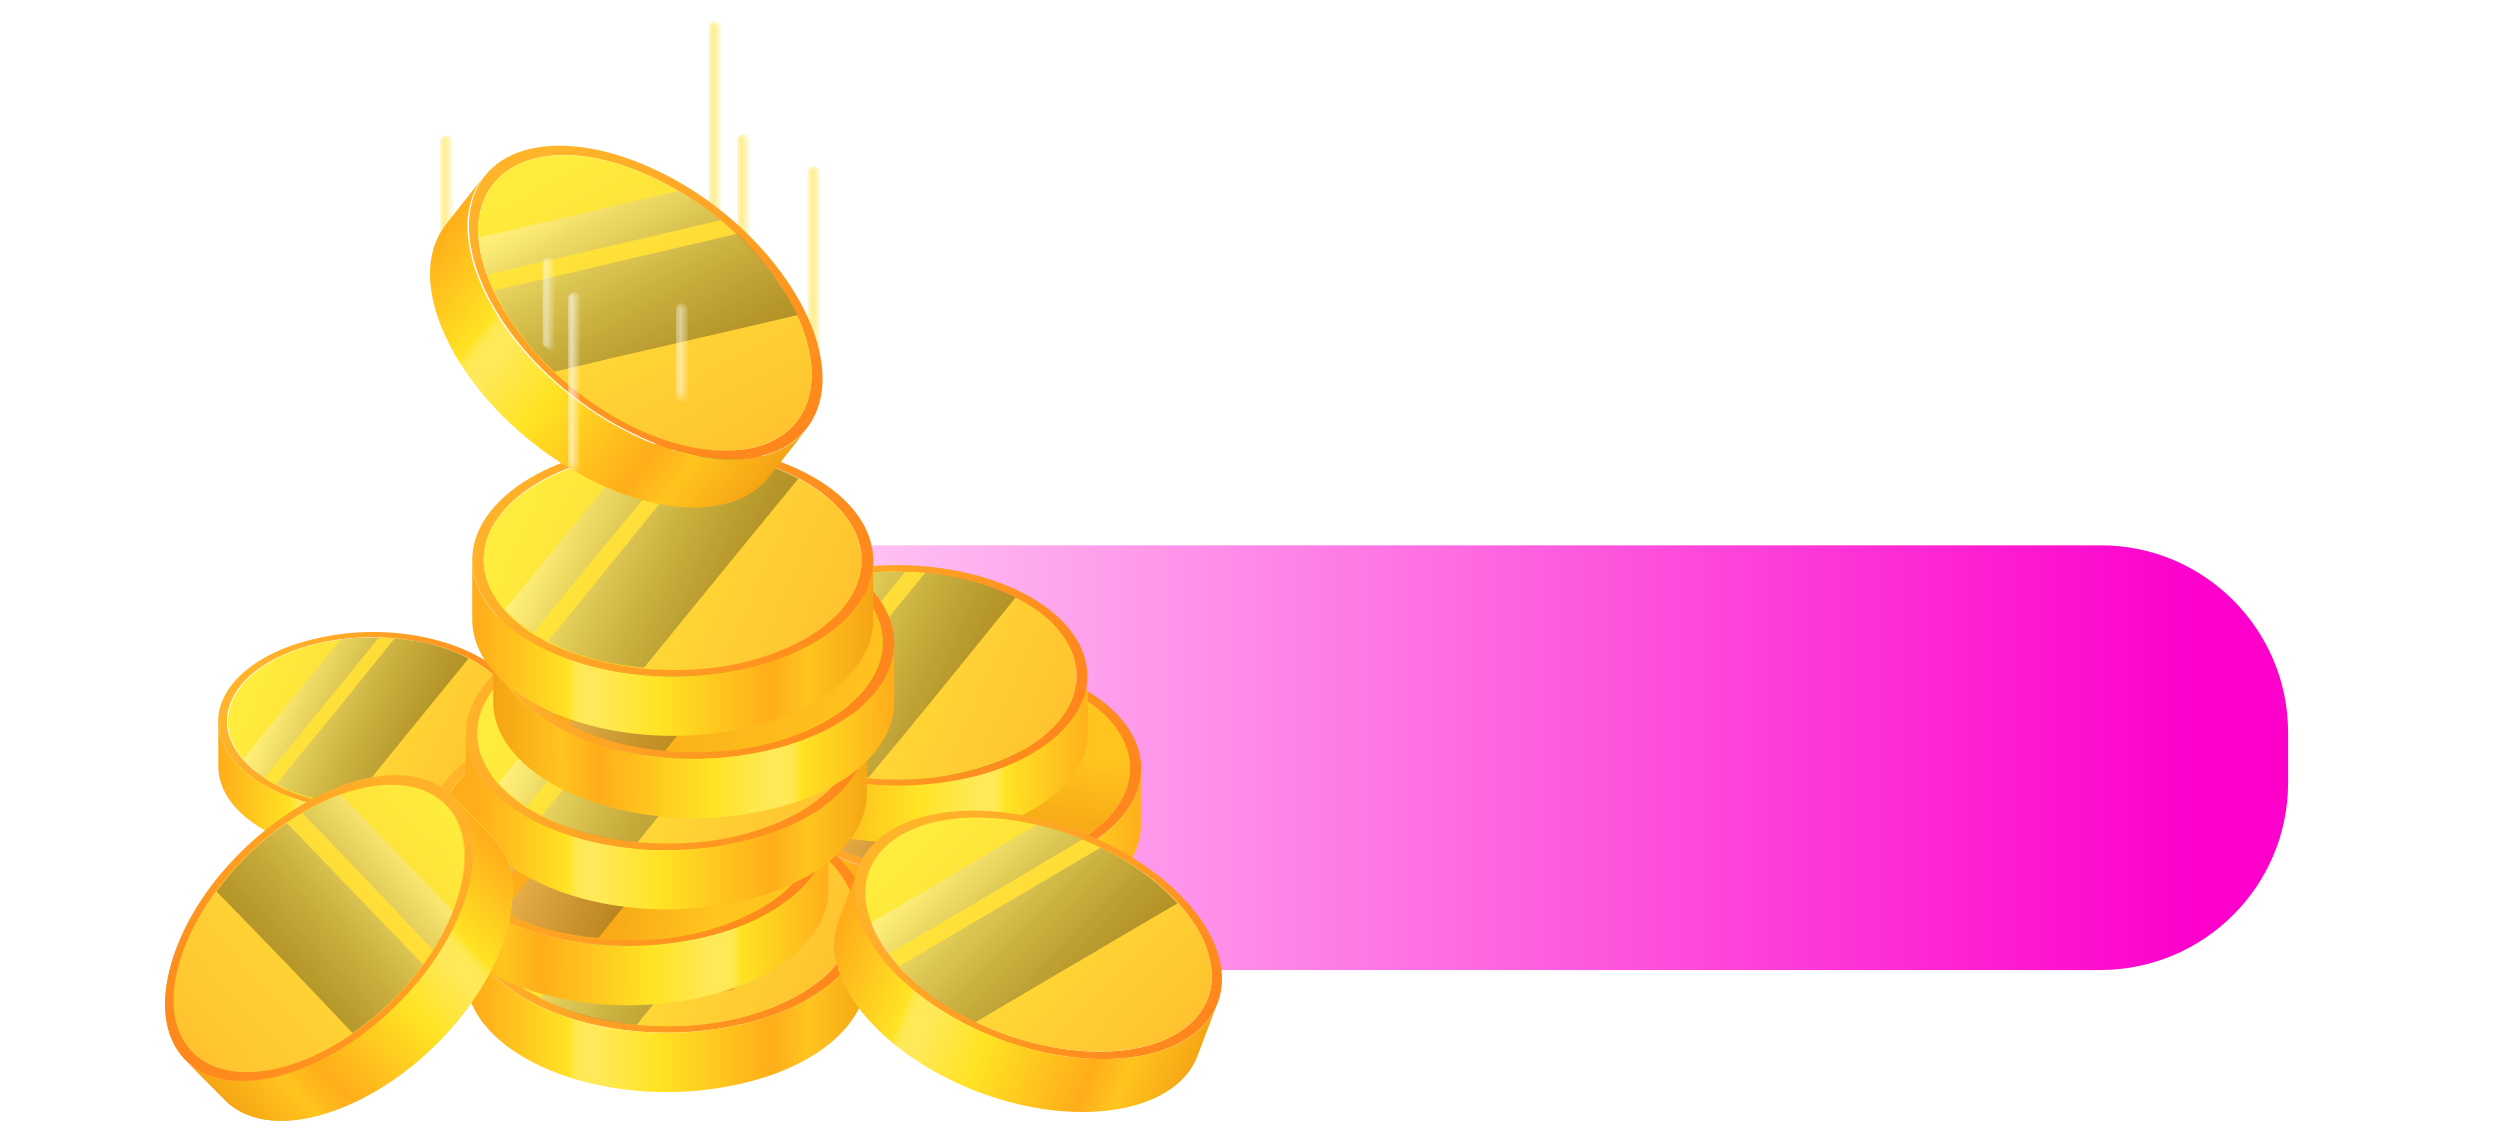 <?xml version="1.0" encoding="utf-8"?>
<!-- Generator: Adobe Illustrator 27.0.1, SVG Export Plug-In . SVG Version: 6.00 Build 0)  -->
<svg version="1.1" id="Livello_1" xmlns="http://www.w3.org/2000/svg" xmlns:xlink="http://www.w3.org/1999/xlink" x="0px" y="0px"
	 viewBox="0 0 273.7 125.1" style="enable-background:new 0 0 273.7 125.1;" xml:space="preserve">
<style type="text/css">
	.st0{fill:#FFFFFF;}
	.st1{fill:url(#SVGID_1_);}
	.st2{enable-background:new    ;}
	.st3{fill:url(#SVGID_00000059998913755809735400000016907628108597808288_);}
	.st4{fill:url(#SVGID_00000010271044362213503930000015455457859693784722_);}
	.st5{fill:url(#SVGID_00000008146944183286991950000006191011764173545390_);}
	.st6{opacity:0.31;fill:url(#SVGID_00000028294717060024960950000012301079509346751365_);}
	.st7{fill:url(#SVGID_00000160911007323195170560000009020420125197333920_);}
	.st8{fill:url(#SVGID_00000161600084181143984580000017115924739641611401_);}
	.st9{fill:url(#SVGID_00000064312665753594140830000003497357396688802461_);}
	.st10{fill:url(#SVGID_00000178191424121735643200000006113581680986934971_);}
	.st11{opacity:0.31;fill:url(#SVGID_00000101825042853183298540000007797297587855411135_);}
	.st12{fill:url(#SVGID_00000091010804031022351170000006273996519658823336_);}
	.st13{fill:url(#SVGID_00000052103597697220048160000004232694302777450427_);}
	.st14{fill:url(#SVGID_00000081618459978370403920000007677224044979085465_);}
	.st15{opacity:0.31;fill:url(#SVGID_00000129204817790235252010000013059257912129036176_);}
	.st16{fill:url(#SVGID_00000142145584405290035040000017390424315268382605_);}
	.st17{fill:url(#SVGID_00000132084856727805464150000017772785958273451152_);}
	.st18{fill:url(#SVGID_00000001658536372375275940000000257664946676811395_);}
	.st19{fill:url(#SVGID_00000070096591144290310100000014492962975148519050_);}
	.st20{opacity:0.31;fill:url(#SVGID_00000094608352236631920910000017248567512903092671_);}
	.st21{fill:url(#SVGID_00000074408833883643177670000006510781804707455931_);}
	.st22{fill:url(#SVGID_00000028308182990173839960000002348943989746311080_);}
	.st23{fill:url(#SVGID_00000027590013854170174720000005919902312684230293_);}
	.st24{fill:url(#SVGID_00000055668619812997551230000001972464275151136426_);}
	.st25{opacity:0.31;fill:url(#SVGID_00000091700208467142061280000013422181767734254270_);}
	.st26{fill:url(#SVGID_00000118359628947791870460000007638436083459419276_);}
	.st27{fill:url(#SVGID_00000128450834673735795270000007095170200565068939_);}
	.st28{fill:url(#SVGID_00000173149503273786079370000002069111093225010587_);}
	.st29{fill:url(#SVGID_00000173145299772837889740000004998613475804664765_);}
	.st30{opacity:0.31;fill:url(#SVGID_00000145751511935916419750000009043466616971426479_);}
	.st31{fill:url(#SVGID_00000079473036896827338920000015802743902783739055_);}
	.st32{fill:url(#SVGID_00000031898402392438127640000014176574807226575273_);}
	.st33{fill:url(#SVGID_00000061462764353830474570000010810607525026300830_);}
	.st34{fill:url(#SVGID_00000111173128614916294980000010784166423738349213_);}
	.st35{opacity:0.31;fill:url(#SVGID_00000145052638296818797530000002268228363140308122_);}
	.st36{fill:url(#SVGID_00000124129872110422145120000007966589335766805171_);}
	.st37{fill:url(#SVGID_00000036945292266871523920000001140308430117591475_);}
	.st38{fill:url(#SVGID_00000121272154072703494760000002527839820929687683_);}
	.st39{fill:url(#SVGID_00000131363933316038684550000002215598850208337568_);}
	.st40{opacity:0.31;fill:url(#SVGID_00000174598115814926844400000003785394620412845720_);}
	.st41{fill:url(#SVGID_00000045609624528783370630000002813105912527463593_);}
	.st42{fill:url(#SVGID_00000024692370914703189720000013841399423398775487_);}
	.st43{fill:url(#SVGID_00000116232561995890332920000016263336962130411674_);}
	.st44{opacity:0.31;fill:url(#SVGID_00000137844579695492176010000017788828911087738518_);}
	.st45{fill:url(#SVGID_00000165917178796073279220000005157860142668345001_);}
	.st46{fill:url(#SVGID_00000147918007225128101470000010515501157236503703_);}
	.st47{fill:url(#SVGID_00000060715794110860553470000000997792734515222410_);}
	.st48{opacity:0.31;fill:url(#SVGID_00000040555449274437654940000006521769957987745964_);}
	.st49{filter:url(#Adobe_OpacityMaskFilter);}
	.st50{fill:url(#SVGID_00000058547516664599610020000005526272385327123072_);}
	.st51{mask:url(#SVGID_00000111156811684864628710000000351079211679623594_);}
	.st52{fill:#FEEE8D;}
	.st53{filter:url(#Adobe_OpacityMaskFilter_00000000933766793749002910000004793292426876162734_);}
	.st54{fill:url(#SVGID_00000015342568165741575790000002698811978290755771_);}
	.st55{mask:url(#SVGID_00000068639271004113538010000010697029105295094944_);}
	.st56{filter:url(#Adobe_OpacityMaskFilter_00000031923496257004782190000000809631729311848886_);}
	.st57{fill:url(#SVGID_00000144339084308027358600000016860337540141523620_);}
	.st58{mask:url(#SVGID_00000034049901183659960210000016682047363346748832_);}
	.st59{filter:url(#Adobe_OpacityMaskFilter_00000165201374094467138820000007755775573785777835_);}
	.st60{fill:url(#SVGID_00000001633695547738829890000017855075061889009800_);}
	.st61{mask:url(#SVGID_00000114074392618768364430000005802025393673108137_);}
	.st62{fill:url(#SVGID_00000133494031349245368550000017622911005492660661_);}
	.st63{fill:url(#SVGID_00000055704667070061207430000001165181593939141797_);}
	.st64{fill:url(#SVGID_00000130610314022300150720000000607323884108570270_);}
	.st65{opacity:0.31;fill:url(#SVGID_00000171697062113292836840000003680891169451960487_);}
	.st66{filter:url(#Adobe_OpacityMaskFilter_00000011749246004338104040000010489829118121519788_);}
	.st67{fill:url(#SVGID_00000034770848003771156910000010109349202370813081_);}
	.st68{opacity:0.6;mask:url(#SVGID_00000106853160049185512990000007347305057843598015_);}
	.st69{filter:url(#Adobe_OpacityMaskFilter_00000018953876449675561170000013910201673975781519_);}
	.st70{fill:url(#SVGID_00000111881185390307424360000002022483522623586739_);}
	.st71{opacity:0.5;mask:url(#SVGID_00000163794988058256431560000010573736317417156029_);}
	.st72{filter:url(#Adobe_OpacityMaskFilter_00000156583139624814039000000000322577006070075289_);}
	.st73{fill:url(#SVGID_00000160163814705277859730000002208550214317534104_);}
	.st74{opacity:0.5;mask:url(#SVGID_00000075885345272759615280000009213628673883210683_);}
</style>
<g>
	<g>
		<path class="st0" d="M235.6,111.3h-150c-11,0-20-8.9-20-20V74.4c0-11,8.9-20,20-20h150c11,0,20,8.9,20,20v16.9
			C255.6,102.4,246.7,111.3,235.6,111.3z"/>
		<linearGradient id="SVGID_1_" gradientUnits="userSpaceOnUse" x1="70.837" y1="82.891" x2="250.457" y2="82.891">
			<stop  offset="0" style="stop-color:#FD00CC;stop-opacity:0"/>
			<stop  offset="0" style="stop-color:#FD00CC;stop-opacity:0.116"/>
			<stop  offset="0.944" style="stop-color:#FD00CC"/>
		</linearGradient>
		<path class="st1" d="M229.9,106.2H91.4c-11.3,0-20.5-9.2-20.5-20.5v-5.5c0-11.3,9.2-20.5,20.5-20.5h138.6
			c11.3,0,20.5,9.2,20.5,20.5v5.5C250.5,97,241.3,106.2,229.9,106.2z"/>
	</g>
	<g>
		<g class="st2">
			
				<linearGradient id="SVGID_00000116938144646990823000000006601170659819540370_" gradientUnits="userSpaceOnUse" x1="27.45" y1="73.61" x2="55.755" y2="85">
				<stop  offset="0" style="stop-color:#FFB42A"/>
				<stop  offset="1" style="stop-color:#FF861B"/>
			</linearGradient>
			<path style="fill:url(#SVGID_00000116938144646990823000000006601170659819540370_);" d="M56.7,75.7c-3.2-5.1-12.9-7.8-21.6-5.9
				c-8.8,1.8-13.4,7.4-10.2,12.5c3.2,5.1,12.9,7.8,21.6,5.9C55.3,86.4,59.9,80.8,56.7,75.7z M46.2,87.7c-8.7,1.8-17.6-1.1-20.4-5.6
				c-3-4.8,1.3-10.1,9.6-11.8c7.8-1.6,17.2,0.5,20.4,5.6C58.8,80.7,54.5,86,46.2,87.7z"/>
			
				<linearGradient id="SVGID_00000155125300006141138260000002083664093727376297_" gradientUnits="userSpaceOnUse" x1="28.594" y1="73.603" x2="55.057" y2="85.266">
				<stop  offset="0" style="stop-color:#FFEC3C"/>
				<stop  offset="1" style="stop-color:#FFC22F"/>
			</linearGradient>
			<path style="fill:url(#SVGID_00000155125300006141138260000002083664093727376297_);" d="M55.8,75.9c-1.5-2.5-4.6-4.1-7.3-5
				c1.7,0.5-1.6-0.7-5.2-1c-0.6-0.1-1.2-0.1-1.7-0.1c-1.4,0-2.8,0-4.2,0.2c-9.5,1.2-14.7,7-11.5,12.1c0.2,0.4,0.5,0.7,0.8,1.1
				c0.6,0.7,1.4,1.3,2.2,1.9c0.1,0,0.2,0.1,0.2,0.2c0.4,0.3,0.8,0.5,1.2,0.7c2.5,1.3,5.2,1.9,8.1,2.2c2.6,0.2,5.3,0.1,7.9-0.4
				C54.5,86,58.8,80.7,55.8,75.9z"/>
			
				<linearGradient id="SVGID_00000049923289311224074160000005441944870040608653_" gradientUnits="userSpaceOnUse" x1="23.919" y1="86.053" x2="58.667" y2="86.539">
				<stop  offset="0" style="stop-color:#FFAD1A"/>
				<stop  offset="0.231" style="stop-color:#FFE324"/>
				<stop  offset="0.236" style="stop-color:#FFE533"/>
				<stop  offset="0.244" style="stop-color:#FFE744"/>
				<stop  offset="0.253" style="stop-color:#FFE850"/>
				<stop  offset="0.266" style="stop-color:#FFE957"/>
				<stop  offset="0.301" style="stop-color:#FFE959"/>
				<stop  offset="0.457" style="stop-color:#FFE324"/>
				<stop  offset="0.742" style="stop-color:#FFAD1A"/>
				<stop  offset="0.833" style="stop-color:#FFC41E"/>
				<stop  offset="1" style="stop-color:#F5A314"/>
			</linearGradient>
			<path style="fill:url(#SVGID_00000049923289311224074160000005441944870040608653_);" d="M46.5,88.2c-11,2.3-22.7-2.5-22.6-9.3
				l0,5c0,6.8,11.7,11.5,22.6,9.3c6.9-1.4,11.2-5.2,11.2-9.2l0-5C57.7,83,53.4,86.8,46.5,88.2z"/>
			
				<linearGradient id="SVGID_00000085232151493801204050000013558121216305914291_" gradientUnits="userSpaceOnUse" x1="30.989" y1="74.503" x2="49.063" y2="82.756">
				<stop  offset="0" style="stop-color:#FFFFFF"/>
				<stop  offset="0.127" style="stop-color:#CECECE"/>
				<stop  offset="0.306" style="stop-color:#909090"/>
				<stop  offset="0.478" style="stop-color:#5D5D5D"/>
				<stop  offset="0.637" style="stop-color:#353535"/>
				<stop  offset="0.783" style="stop-color:#181818"/>
				<stop  offset="0.908" style="stop-color:#060606"/>
				<stop  offset="1" style="stop-color:#000000"/>
			</linearGradient>
			<path style="opacity:0.31;fill:url(#SVGID_00000085232151493801204050000013558121216305914291_);" d="M41.5,69.8
				c-1.4,0-2.8,0-4.2,0.2L26.6,83.1c0.7,0.8,1.5,1.5,2.4,2C35.6,77.1,33.8,79.2,41.5,69.8z M51.3,72.1c-5.2,6.4-8.6,10.5-13,16
				c-2.7-0.3-5.6-1-8.1-2.2c10.2-12.5,2.9-3.5,13-16C46,70.1,48.9,70.8,51.3,72.1z"/>
		</g>
		<g class="st2">
			
				<linearGradient id="SVGID_00000093165019273484378780000011183636198626800270_" gradientUnits="userSpaceOnUse" x1="87.61" y1="77.448" x2="122.521" y2="91.497">
				<stop  offset="0" style="stop-color:#FFB42A"/>
				<stop  offset="1" style="stop-color:#FF861B"/>
			</linearGradient>
			<path style="fill:url(#SVGID_00000093165019273484378780000011183636198626800270_);" d="M123.7,80c-3.9-6.3-15.9-9.6-26.7-7.3
				c-10.8,2.2-16.5,9.2-12.6,15.4c3.9,6.3,15.9,9.6,26.7,7.3C122,93.2,127.6,86.3,123.7,80z M110.7,94.8C100,97,89.1,93.5,85.6,87.9
				c-3.7-5.9,1.6-12.4,11.8-14.5c9.6-2,21.2,0.6,25.1,6.9C126.2,86.2,120.9,92.7,110.7,94.8z"/>
			
				<linearGradient id="SVGID_00000150088035162101679640000003296141645958641052_" gradientUnits="userSpaceOnUse" x1="102.998" y1="92.52" x2="104.456" y2="81.039">
				<stop  offset="0" style="stop-color:#FFAD1A"/>
				<stop  offset="0.301" style="stop-color:#F8AB17"/>
				<stop  offset="0.366" style="stop-color:#F8AC17"/>
				<stop  offset="1" style="stop-color:#FFC41E"/>
			</linearGradient>
			<path style="fill:url(#SVGID_00000150088035162101679640000003296141645958641052_);" d="M122.6,80.3c-1.9-3.1-5.6-5-9.1-6.1
				c2.1,0.7-1.9-0.9-6.4-1.3c-0.7-0.1-1.4-0.1-2.1-0.1c-1.7-0.1-3.5,0-5.2,0.3C88,74.5,81.6,81.5,85.6,87.9c0.3,0.5,0.6,0.9,1,1.3
				c0.8,0.9,1.7,1.7,2.7,2.3c0.1,0.1,0.2,0.1,0.3,0.2c0.5,0.3,1,0.6,1.5,0.9c3.1,1.5,6.4,2.4,9.9,2.7c3.2,0.3,6.5,0.2,9.7-0.5
				C120.9,92.7,126.2,86.2,122.6,80.3z"/>
			
				<linearGradient id="SVGID_00000078738511745930478580000000303505510069499323_" gradientUnits="userSpaceOnUse" x1="92.538" y1="79.534" x2="119.794" y2="90.638">
				<stop  offset="0" style="stop-color:#FFA124"/>
				<stop  offset="1" style="stop-color:#FF811A"/>
			</linearGradient>
			<path style="fill:url(#SVGID_00000078738511745930478580000000303505510069499323_);" d="M114.4,84.6c-2.8-4.5-14-0.4-14.7-2.6
				c-0.5-1.4,4.6-2.3,9-1.9l0.2-2.9c-2.1-0.2-4.5-0.1-6.6,0.2c-0.6-1-0.5-0.8-1.1-1.8l-3.5,0.7l1.2,1.9c-3,0.9-6.3,2.7-4.7,5.3
				c2.7,4.3,12.9,0.8,14.6,2.3c1.6,1.5-5.3,2.7-10.1,2.1l-0.4,2.9c2.5,0.4,5.7,0.2,8.2-0.2l1.1,1.8l3.5-0.7l-1.2-1.9
				C112.7,88.9,115.9,87.1,114.4,84.6z"/>
			
				<linearGradient id="SVGID_00000077308707046478293710000010436984446864386712_" gradientUnits="userSpaceOnUse" x1="125.132" y1="93.482" x2="83.094" y2="92.51">
				<stop  offset="0" style="stop-color:#FFAD1A"/>
				<stop  offset="0.231" style="stop-color:#FFE324"/>
				<stop  offset="0.236" style="stop-color:#FFE533"/>
				<stop  offset="0.244" style="stop-color:#FFE744"/>
				<stop  offset="0.253" style="stop-color:#FFE850"/>
				<stop  offset="0.266" style="stop-color:#FFE957"/>
				<stop  offset="0.301" style="stop-color:#FFE959"/>
				<stop  offset="0.457" style="stop-color:#FFE324"/>
				<stop  offset="0.742" style="stop-color:#FFAD1A"/>
				<stop  offset="0.833" style="stop-color:#FFC41E"/>
				<stop  offset="1" style="stop-color:#F5A314"/>
			</linearGradient>
			<path style="fill:url(#SVGID_00000077308707046478293710000010436984446864386712_);" d="M111.1,95.5c-13.6,2.8-28-3.1-27.9-11.4
				l0,6.2c0,8.4,14.4,14.2,27.9,11.4c8.5-1.8,13.8-6.4,13.8-11.3l0-6.2C124.9,89.1,119.6,93.7,111.1,95.5z"/>
			
				<linearGradient id="SVGID_00000111888693414773052040000011388480127179824027_" gradientUnits="userSpaceOnUse" x1="91.974" y1="78.55" x2="114.267" y2="88.729">
				<stop  offset="0" style="stop-color:#FFFFFF"/>
				<stop  offset="0.127" style="stop-color:#CECECE"/>
				<stop  offset="0.306" style="stop-color:#909090"/>
				<stop  offset="0.478" style="stop-color:#5D5D5D"/>
				<stop  offset="0.637" style="stop-color:#353535"/>
				<stop  offset="0.783" style="stop-color:#181818"/>
				<stop  offset="0.908" style="stop-color:#060606"/>
				<stop  offset="1" style="stop-color:#000000"/>
			</linearGradient>
			<path style="opacity:0.31;fill:url(#SVGID_00000111888693414773052040000011388480127179824027_);" d="M105,72.7
				c-1.7,0-3.5,0-5.2,0.3L86.6,89.2c0.9,1,1.9,1.8,3,2.5C97.7,81.7,95.5,84.4,105,72.7z M117.1,75.6c-6.4,7.9-10.5,13-16.1,19.7
				c-3.4-0.3-6.9-1.2-9.9-2.7c12.5-15.4,3.6-4.4,16.1-19.7C110.5,73.2,114,74,117.1,75.6z"/>
		</g>
		<g class="st2">
			
				<linearGradient id="SVGID_00000016766593923289068080000013272839439034198153_" gradientUnits="userSpaceOnUse" x1="81.737" y1="67.319" x2="116.648" y2="81.367">
				<stop  offset="0" style="stop-color:#FFB42A"/>
				<stop  offset="1" style="stop-color:#FF861B"/>
			</linearGradient>
			<path style="fill:url(#SVGID_00000016766593923289068080000013272839439034198153_);" d="M117.8,69.9c-3.9-6.3-15.9-9.6-26.7-7.3
				C80.3,64.8,74.7,71.7,78.6,78c3.9,6.3,15.9,9.6,26.7,7.3C116.1,83.1,121.7,76.2,117.8,69.9z M104.9,84.7
				c-10.7,2.2-21.7-1.3-25.1-6.9c-3.7-5.9,1.6-12.4,11.8-14.5c9.6-2,21.2,0.6,25.1,6.9C120.4,76,115.1,82.6,104.9,84.7z"/>
			
				<linearGradient id="SVGID_00000022539666951652310110000004575426652208428176_" gradientUnits="userSpaceOnUse" x1="83.148" y1="67.311" x2="115.787" y2="81.695">
				<stop  offset="0" style="stop-color:#FFEC3C"/>
				<stop  offset="1" style="stop-color:#FFC22F"/>
			</linearGradient>
			<path style="fill:url(#SVGID_00000022539666951652310110000004575426652208428176_);" d="M116.7,70.1c-1.9-3.1-5.6-5-9.1-6.1
				c2.1,0.7-1.9-0.9-6.4-1.3c-0.7-0.1-1.4-0.1-2.1-0.1c-1.7-0.1-3.5,0-5.2,0.3c-11.8,1.5-18.1,8.6-14.2,14.9c0.3,0.5,0.6,0.9,1,1.3
				c0.8,0.9,1.7,1.7,2.7,2.3c0.1,0.1,0.2,0.1,0.3,0.2c0.5,0.3,1,0.6,1.5,0.9c3.1,1.5,6.4,2.4,9.9,2.7c3.2,0.3,6.5,0.2,9.7-0.5
				C115.1,82.6,120.4,76,116.7,70.1z"/>
			
				<linearGradient id="SVGID_00000083780783044276495480000009542745849607556031_" gradientUnits="userSpaceOnUse" x1="119.899" y1="83.231" x2="77.376" y2="82.746">
				<stop  offset="0" style="stop-color:#FFAD1A"/>
				<stop  offset="0.231" style="stop-color:#FFE324"/>
				<stop  offset="0.236" style="stop-color:#FFE533"/>
				<stop  offset="0.244" style="stop-color:#FFE744"/>
				<stop  offset="0.253" style="stop-color:#FFE850"/>
				<stop  offset="0.266" style="stop-color:#FFE957"/>
				<stop  offset="0.301" style="stop-color:#FFE959"/>
				<stop  offset="0.457" style="stop-color:#FFE324"/>
				<stop  offset="0.742" style="stop-color:#FFAD1A"/>
				<stop  offset="0.833" style="stop-color:#FFC41E"/>
				<stop  offset="1" style="stop-color:#F5A314"/>
			</linearGradient>
			<path style="fill:url(#SVGID_00000083780783044276495480000009542745849607556031_);" d="M105.3,85.3c-13.6,2.8-28-3.1-27.9-11.4
				l0,6.2c0,8.4,14.4,14.2,27.9,11.4c8.5-1.8,13.8-6.4,13.8-11.3l0-6.2C119.1,78.9,113.8,83.6,105.3,85.3z"/>
			
				<linearGradient id="SVGID_00000039828479353866552350000005976822625395749799_" gradientUnits="userSpaceOnUse" x1="86.101" y1="68.421" x2="108.394" y2="78.599">
				<stop  offset="0" style="stop-color:#FFFFFF"/>
				<stop  offset="0.127" style="stop-color:#CECECE"/>
				<stop  offset="0.306" style="stop-color:#909090"/>
				<stop  offset="0.478" style="stop-color:#5D5D5D"/>
				<stop  offset="0.637" style="stop-color:#353535"/>
				<stop  offset="0.783" style="stop-color:#181818"/>
				<stop  offset="0.908" style="stop-color:#060606"/>
				<stop  offset="1" style="stop-color:#000000"/>
			</linearGradient>
			<path style="opacity:0.31;fill:url(#SVGID_00000039828479353866552350000005976822625395749799_);" d="M99.1,62.6
				c-1.7,0-3.5,0-5.2,0.3L80.7,79.1c0.9,1,1.9,1.8,3,2.5C91.8,71.6,89.6,74.3,99.1,62.6z M111.2,65.4c-6.4,7.9-10.5,13-16.1,19.7
				c-3.4-0.3-6.9-1.2-9.9-2.7c12.5-15.4,3.6-4.4,16.1-19.7C104.6,63,108.1,63.9,111.2,65.4z"/>
		</g>
		<g class="st2">
			
				<linearGradient id="SVGID_00000020378884249857530670000013336441301543360136_" gradientUnits="userSpaceOnUse" x1="55.648" y1="93.37" x2="92.385" y2="108.153">
				<stop  offset="0" style="stop-color:#FFB42A"/>
				<stop  offset="1" style="stop-color:#FF861B"/>
			</linearGradient>
			<path style="fill:url(#SVGID_00000020378884249857530670000013336441301543360136_);" d="M93.6,96.1c-4.1-6.6-16.7-10.1-28.1-7.7
				c-11.4,2.4-17.3,9.6-13.2,16.2c4.1,6.6,16.7,10.1,28.1,7.7C91.8,110,97.7,102.7,93.6,96.1z M80,111.6
				c-11.2,2.3-22.8-1.4-26.5-7.3c-3.9-6.2,1.7-13.1,12.4-15.3c10.1-2.1,22.3,0.6,26.5,7.3C96.3,102.5,90.7,109.4,80,111.6z"/>
			
				<linearGradient id="SVGID_00000024684838294143305460000003964220368228678801_" gradientUnits="userSpaceOnUse" x1="57.133" y1="93.362" x2="91.479" y2="108.499">
				<stop  offset="0" style="stop-color:#FFEC3C"/>
				<stop  offset="1" style="stop-color:#FFC22F"/>
			</linearGradient>
			<path style="fill:url(#SVGID_00000024684838294143305460000003964220368228678801_);" d="M92.4,96.3c-2-3.2-5.9-5.3-9.5-6.5
				c2.2,0.7-2-0.9-6.7-1.3c-0.7-0.1-1.5-0.1-2.3-0.1c-1.8-0.1-3.7,0-5.5,0.3c-12.4,1.6-19.1,9-14.9,15.7c0.3,0.5,0.6,0.9,1,1.4
				c0.8,0.9,1.8,1.7,2.8,2.4c0.1,0.1,0.2,0.1,0.3,0.2c0.5,0.3,1.1,0.6,1.6,0.9c3.2,1.6,6.8,2.5,10.5,2.9c3.3,0.3,6.8,0.2,10.2-0.5
				C90.7,109.4,96.3,102.5,92.4,96.3z"/>
			
				<linearGradient id="SVGID_00000157300178484353693770000008554516358049271464_" gradientUnits="userSpaceOnUse" x1="60.834" y1="95.565" x2="89.515" y2="107.25">
				<stop  offset="0" style="stop-color:#FFA124"/>
				<stop  offset="1" style="stop-color:#FF811A"/>
			</linearGradient>
			<path style="fill:url(#SVGID_00000157300178484353693770000008554516358049271464_);" d="M83.8,100.9c-2.9-4.7-14.7-0.5-15.5-2.7
				c-0.5-1.5,4.8-2.4,9.4-2l0.3-3c-2.2-0.2-4.7-0.1-6.9,0.2c-0.7-1.1-0.5-0.8-1.2-1.9l-3.7,0.8l1.2,2c-3.1,0.9-6.6,2.8-5,5.5
				c2.8,4.6,13.6,0.8,15.4,2.5c1.7,1.6-5.6,2.9-10.6,2.2l-0.4,3c2.6,0.4,6,0.2,8.7-0.3l1.2,1.9l3.7-0.8l-1.2-2
				C82.1,105.4,85.5,103.5,83.8,100.9z"/>
			
				<linearGradient id="SVGID_00000073683692464308086160000000572420999516778909_" gradientUnits="userSpaceOnUse" x1="52.208" y1="109.919" x2="95.704" y2="109.919">
				<stop  offset="0" style="stop-color:#FFAD1A"/>
				<stop  offset="0.231" style="stop-color:#FFE324"/>
				<stop  offset="0.236" style="stop-color:#FFE533"/>
				<stop  offset="0.244" style="stop-color:#FFE744"/>
				<stop  offset="0.253" style="stop-color:#FFE850"/>
				<stop  offset="0.266" style="stop-color:#FFE957"/>
				<stop  offset="0.301" style="stop-color:#FFE959"/>
				<stop  offset="0.457" style="stop-color:#FFE324"/>
				<stop  offset="0.742" style="stop-color:#FFAD1A"/>
				<stop  offset="0.833" style="stop-color:#FFC41E"/>
				<stop  offset="1" style="stop-color:#F5A314"/>
			</linearGradient>
			<path style="fill:url(#SVGID_00000073683692464308086160000000572420999516778909_);" d="M80.4,112.3c-14.3,3-29.4-3.2-29.4-12
				l0,6.5c0,8.8,15.1,15,29.4,12c8.9-1.8,14.5-6.7,14.5-11.9l0-6.5C94.9,105.6,89.3,110.5,80.4,112.3z"/>
			
				<linearGradient id="SVGID_00000175306845533113565120000004898752029947670176_" gradientUnits="userSpaceOnUse" x1="60.241" y1="94.53" x2="83.699" y2="105.241">
				<stop  offset="0" style="stop-color:#FFFFFF"/>
				<stop  offset="0.127" style="stop-color:#CECECE"/>
				<stop  offset="0.306" style="stop-color:#909090"/>
				<stop  offset="0.478" style="stop-color:#5D5D5D"/>
				<stop  offset="0.637" style="stop-color:#353535"/>
				<stop  offset="0.783" style="stop-color:#181818"/>
				<stop  offset="0.908" style="stop-color:#060606"/>
				<stop  offset="1" style="stop-color:#000000"/>
			</linearGradient>
			<path style="opacity:0.31;fill:url(#SVGID_00000175306845533113565120000004898752029947670176_);" d="M73.9,88.4
				c-1.8-0.1-3.7,0-5.5,0.3l-13.9,17.1c0.9,1,2,1.9,3.1,2.6C66.2,97.9,63.9,100.7,73.9,88.4z M86.6,91.4
				c-6.8,8.3-11.1,13.6-16.9,20.8c-3.6-0.3-7.3-1.2-10.5-2.9c13.2-16.2,3.7-4.6,16.9-20.8C79.7,88.8,83.4,89.7,86.6,91.4z"/>
		</g>
		<g class="st2">
			
				<linearGradient id="SVGID_00000071521158904073220130000010414647232878037137_" gradientUnits="userSpaceOnUse" x1="51.398" y1="83.9" x2="88.134" y2="98.683">
				<stop  offset="0" style="stop-color:#FFB42A"/>
				<stop  offset="1" style="stop-color:#FF861B"/>
			</linearGradient>
			<path style="fill:url(#SVGID_00000071521158904073220130000010414647232878037137_);" d="M89.4,86.6c-4.1-6.6-16.7-10.1-28.1-7.7
				C49.9,81.2,44,88.5,48.1,95.1c4.1,6.6,16.7,10.1,28.1,7.7C87.6,100.5,93.5,93.2,89.4,86.6z M75.7,102.2
				c-11.2,2.3-22.8-1.4-26.5-7.3c-3.9-6.2,1.7-13.1,12.4-15.3c10.1-2.1,22.3,0.6,26.5,7.3C92,93.1,86.5,99.9,75.7,102.2z"/>
			
				<linearGradient id="SVGID_00000034074121393401928400000003595871543679603856_" gradientUnits="userSpaceOnUse" x1="63.35" y1="90.418" x2="78.477" y2="91.694">
				<stop  offset="0" style="stop-color:#FFAD1A"/>
				<stop  offset="0.301" style="stop-color:#F8AB17"/>
				<stop  offset="0.366" style="stop-color:#F8AC17"/>
				<stop  offset="1" style="stop-color:#FFC41E"/>
			</linearGradient>
			<path style="fill:url(#SVGID_00000034074121393401928400000003595871543679603856_);" d="M88.2,86.9c-2-3.2-5.9-5.3-9.5-6.5
				c2.2,0.7-2-0.9-6.7-1.3c-0.7-0.1-1.5-0.1-2.3-0.1c-1.8-0.1-3.7,0-5.5,0.3c-12.4,1.6-19.1,9-14.9,15.7c0.3,0.5,0.6,0.9,1,1.4
				c0.8,0.9,1.8,1.7,2.8,2.4c0.1,0.1,0.2,0.1,0.3,0.2c0.5,0.3,1.1,0.6,1.6,0.9c3.2,1.6,6.8,2.5,10.5,2.9c3.3,0.3,6.8,0.2,10.2-0.5
				C86.5,99.9,92,93.1,88.2,86.9z"/>
			
				<linearGradient id="SVGID_00000106110553582987427400000005490569567927740323_" gradientUnits="userSpaceOnUse" x1="56.584" y1="86.095" x2="85.265" y2="97.78">
				<stop  offset="0" style="stop-color:#FFA124"/>
				<stop  offset="1" style="stop-color:#FF811A"/>
			</linearGradient>
			<path style="fill:url(#SVGID_00000106110553582987427400000005490569567927740323_);" d="M79.6,91.4c-2.9-4.7-14.7-0.5-15.5-2.7
				c-0.5-1.5,4.8-2.4,9.4-2l0.3-3c-2.2-0.2-4.7-0.1-6.9,0.2c-0.7-1.1-0.5-0.8-1.2-1.9L62,82.8l1.2,2c-3.1,0.9-6.6,2.8-5,5.5
				c2.8,4.6,13.6,0.8,15.4,2.5c1.7,1.6-5.6,2.9-10.6,2.2l-0.4,3c2.6,0.4,6,0.2,8.7-0.3l1.2,1.9l3.7-0.8l-1.2-2
				C77.8,95.9,81.2,94,79.6,91.4z"/>
			
				<linearGradient id="SVGID_00000109743289255295729390000016933454873393905793_" gradientUnits="userSpaceOnUse" x1="90.9" y1="100.261" x2="48.133" y2="100.504">
				<stop  offset="0" style="stop-color:#FFAD1A"/>
				<stop  offset="0.231" style="stop-color:#FFE324"/>
				<stop  offset="0.236" style="stop-color:#FFE533"/>
				<stop  offset="0.244" style="stop-color:#FFE744"/>
				<stop  offset="0.253" style="stop-color:#FFE850"/>
				<stop  offset="0.266" style="stop-color:#FFE957"/>
				<stop  offset="0.301" style="stop-color:#FFE959"/>
				<stop  offset="0.457" style="stop-color:#FFE324"/>
				<stop  offset="0.742" style="stop-color:#FFAD1A"/>
				<stop  offset="0.833" style="stop-color:#FFC41E"/>
				<stop  offset="1" style="stop-color:#F5A314"/>
			</linearGradient>
			<path style="fill:url(#SVGID_00000109743289255295729390000016933454873393905793_);" d="M76.2,102.8c-14.3,3-29.4-3.2-29.4-12
				l0,6.5c0,8.8,15.1,15,29.4,12c8.9-1.8,14.5-6.7,14.5-11.9l0-6.5C90.7,96.1,85.1,101,76.2,102.8z"/>
			
				<linearGradient id="SVGID_00000084510277705399515410000015919011304744221868_" gradientUnits="userSpaceOnUse" x1="55.99" y1="85.06" x2="79.449" y2="95.771">
				<stop  offset="0" style="stop-color:#FFFFFF"/>
				<stop  offset="0.127" style="stop-color:#CECECE"/>
				<stop  offset="0.306" style="stop-color:#909090"/>
				<stop  offset="0.478" style="stop-color:#5D5D5D"/>
				<stop  offset="0.637" style="stop-color:#353535"/>
				<stop  offset="0.783" style="stop-color:#181818"/>
				<stop  offset="0.908" style="stop-color:#060606"/>
				<stop  offset="1" style="stop-color:#000000"/>
			</linearGradient>
			<path style="opacity:0.31;fill:url(#SVGID_00000084510277705399515410000015919011304744221868_);" d="M69.7,78.9
				c-1.8-0.1-3.7,0-5.5,0.3L50.3,96.3c0.9,1,2,1.9,3.1,2.6C62,88.4,59.7,91.2,69.7,78.9z M82.4,81.9c-6.8,8.3-11.1,13.6-16.9,20.8
				c-3.6-0.3-7.3-1.2-10.5-2.9c13.2-16.2,3.7-4.6,16.9-20.8C75.5,79.4,79.2,80.3,82.4,81.9z"/>
		</g>
		<g class="st2">
			
				<linearGradient id="SVGID_00000168113575019817344970000017964952220983916443_" gradientUnits="userSpaceOnUse" x1="50.528" y1="76.525" x2="97.013" y2="84.447">
				<stop  offset="0" style="stop-color:#FFB42A"/>
				<stop  offset="1" style="stop-color:#FF861B"/>
			</linearGradient>
			<path style="fill:url(#SVGID_00000168113575019817344970000017964952220983916443_);" d="M93.6,76.1C89.5,69.5,77,66,65.6,68.4
				C54.1,70.7,48.2,78,52.3,84.6c4.1,6.6,16.7,10.1,28.1,7.7C91.8,90,97.8,82.7,93.6,76.1z M80,91.6c-11.2,2.3-22.8-1.4-26.5-7.3
				c-3.9-6.2,1.7-13.1,12.4-15.3c10.1-2.1,22.3,0.6,26.5,7.3C96.3,82.6,90.7,89.4,80,91.6z"/>
			
				<linearGradient id="SVGID_00000135661509615035685670000014768230361872794011_" gradientUnits="userSpaceOnUse" x1="57.151" y1="73.374" x2="91.498" y2="88.511">
				<stop  offset="0" style="stop-color:#FFEC3C"/>
				<stop  offset="1" style="stop-color:#FFC22F"/>
			</linearGradient>
			<path style="fill:url(#SVGID_00000135661509615035685670000014768230361872794011_);" d="M92.4,76.3c-2-3.2-5.9-5.3-9.5-6.5
				c2.2,0.7-2-0.9-6.7-1.3c-0.7-0.1-1.5-0.1-2.3-0.1c-1.8-0.1-3.7,0-5.5,0.3c-12.4,1.6-19.1,9-14.9,15.7c0.3,0.5,0.6,0.9,1,1.4
				c0.8,0.9,1.8,1.7,2.8,2.4c0.1,0.1,0.2,0.1,0.3,0.2c0.5,0.3,1.1,0.6,1.6,0.9c3.2,1.6,6.8,2.5,10.5,2.9c3.3,0.3,6.8,0.2,10.2-0.5
				C90.7,89.4,96.3,82.6,92.4,76.3z"/>
			
				<linearGradient id="SVGID_00000082339236643525204580000012774631888060609689_" gradientUnits="userSpaceOnUse" x1="60.853" y1="75.578" x2="89.534" y2="87.262">
				<stop  offset="0" style="stop-color:#FFA124"/>
				<stop  offset="1" style="stop-color:#FF811A"/>
			</linearGradient>
			<path style="fill:url(#SVGID_00000082339236643525204580000012774631888060609689_);" d="M83.9,80.9c-2.9-4.7-14.7-0.5-15.5-2.7
				c-0.5-1.5,4.8-2.4,9.4-2l0.3-3c-2.2-0.2-4.7-0.1-6.9,0.2c-0.7-1.1-0.5-0.8-1.2-1.9l-3.7,0.8l1.2,2c-3.1,0.9-6.6,2.8-5,5.5
				c2.8,4.6,13.6,0.8,15.4,2.5c1.7,1.6-5.6,2.9-10.6,2.2l-0.4,3c2.6,0.4,6,0.2,8.7-0.3l1.2,1.9l3.7-0.8l-1.2-2
				C82.1,85.4,85.5,83.5,83.9,80.9z"/>
			
				<linearGradient id="SVGID_00000019655633797650654070000006165201320773979071_" gradientUnits="userSpaceOnUse" x1="52.209" y1="89.931" x2="95.704" y2="89.931">
				<stop  offset="0" style="stop-color:#FFAD1A"/>
				<stop  offset="0.231" style="stop-color:#FFE324"/>
				<stop  offset="0.236" style="stop-color:#FFE533"/>
				<stop  offset="0.244" style="stop-color:#FFE744"/>
				<stop  offset="0.253" style="stop-color:#FFE850"/>
				<stop  offset="0.266" style="stop-color:#FFE957"/>
				<stop  offset="0.301" style="stop-color:#FFE959"/>
				<stop  offset="0.457" style="stop-color:#FFE324"/>
				<stop  offset="0.742" style="stop-color:#FFAD1A"/>
				<stop  offset="0.833" style="stop-color:#FFC41E"/>
				<stop  offset="1" style="stop-color:#F5A314"/>
			</linearGradient>
			<path style="fill:url(#SVGID_00000019655633797650654070000006165201320773979071_);" d="M80.4,92.3c-14.3,3-29.4-3.2-29.4-12
				l0,6.5c0,8.8,15.1,15,29.4,12c8.9-1.8,14.5-6.7,14.5-11.9l0-6.5C94.9,85.6,89.4,90.5,80.4,92.3z"/>
			
				<linearGradient id="SVGID_00000026161716069286070950000008270722677106285994_" gradientUnits="userSpaceOnUse" x1="60.259" y1="74.542" x2="83.718" y2="85.253">
				<stop  offset="0" style="stop-color:#FFFFFF"/>
				<stop  offset="0.127" style="stop-color:#CECECE"/>
				<stop  offset="0.306" style="stop-color:#909090"/>
				<stop  offset="0.478" style="stop-color:#5D5D5D"/>
				<stop  offset="0.637" style="stop-color:#353535"/>
				<stop  offset="0.783" style="stop-color:#181818"/>
				<stop  offset="0.908" style="stop-color:#060606"/>
				<stop  offset="1" style="stop-color:#000000"/>
			</linearGradient>
			<path style="opacity:0.31;fill:url(#SVGID_00000026161716069286070950000008270722677106285994_);" d="M74,68.4
				c-1.8-0.1-3.7,0-5.5,0.3L54.6,85.7c0.9,1,2,1.9,3.1,2.6C66.2,77.9,64,80.7,74,68.4z M86.7,71.4C79.9,79.7,75.6,85,69.8,92.2
				c-3.6-0.3-7.3-1.2-10.5-2.9c13.2-16.2,3.7-4.6,16.9-20.8C79.7,68.9,83.5,69.8,86.7,71.4z"/>
		</g>
		<g>
			
				<linearGradient id="SVGID_00000146471400676941373320000002934172244022306183_" gradientUnits="userSpaceOnUse" x1="413.041" y1="683.304" x2="409.872" y2="723.931" gradientTransform="matrix(0.246 0.969 -0.969 0.246 618.319 -468.242)">
				<stop  offset="0" style="stop-color:#FFD635"/>
				<stop  offset="1" style="stop-color:#FFA124"/>
			</linearGradient>
			<path style="fill:url(#SVGID_00000146471400676941373320000002934172244022306183_);" d="M43.9,117.6
				c6.5-4.8,12.4-12.9,12.2-20.3c-0.1-4.4-2-5.5-6.5-10.1c-7.3-7.5-26.9,4-30.9,18.5c-1,3.6-1,7.7,1.6,10.3c0,0,0,0,0,0
				c3.3,3.4,4.3,4.4,4.7,4.8C30,125,38.6,121.5,43.9,117.6z"/>
			
				<linearGradient id="SVGID_00000127743428050994133800000008895382543828065199_" gradientUnits="userSpaceOnUse" x1="55.81" y1="94.26" x2="25.423" y2="122.216">
				<stop  offset="0" style="stop-color:#FFAD1A"/>
				<stop  offset="0.231" style="stop-color:#FFE324"/>
				<stop  offset="0.236" style="stop-color:#FFE533"/>
				<stop  offset="0.244" style="stop-color:#FFE744"/>
				<stop  offset="0.253" style="stop-color:#FFE850"/>
				<stop  offset="0.266" style="stop-color:#FFE957"/>
				<stop  offset="0.301" style="stop-color:#FFE959"/>
				<stop  offset="0.457" style="stop-color:#FFE324"/>
				<stop  offset="0.742" style="stop-color:#FFAD1A"/>
				<stop  offset="0.833" style="stop-color:#FFC41E"/>
				<stop  offset="1" style="stop-color:#F5A314"/>
			</linearGradient>
			<path style="fill:url(#SVGID_00000127743428050994133800000008895382543828065199_);" d="M50.7,111C50.7,111,50.7,110.9,50.7,111
				c3-3.8,5.5-8.9,5.4-13.6c-0.1-4.4-2-5.5-6.5-10.1c4.8,4.9,1,13.9-3.2,19.4c-8,10.2-20.8,14.9-26.1,9.4l4.3,4.3
				C30,125.9,42.9,121.1,50.7,111z"/>
			
				<linearGradient id="SVGID_00000005981040595007249920000013606031393265979309_" gradientUnits="userSpaceOnUse" x1="50.356" y1="86.674" x2="18.98" y2="117.202">
				<stop  offset="0" style="stop-color:#FFB42A"/>
				<stop  offset="1" style="stop-color:#FF861B"/>
			</linearGradient>
			<path style="fill:url(#SVGID_00000005981040595007249920000013606031393265979309_);" d="M51.2,97.5c2.5-8.9-2.7-14.4-11.7-12.1
				s-18.3,11.3-20.8,20.3c-2.5,9,2.7,14.4,11.7,12.1C39.4,115.6,48.7,106.5,51.2,97.5z M19.7,105.5c1-3.5,3-6.8,5.3-9.6
				c12.2-14.4,29.4-12.8,25.3,1.9c-2.4,8.5-11.2,17-19.6,19.1C22.2,119,17.3,113.9,19.7,105.5z"/>
			
				<linearGradient id="SVGID_00000057149232342875573870000005934724609263304886_" gradientUnits="userSpaceOnUse" x1="399.617" y1="688.853" x2="418.435" y2="723.338" gradientTransform="matrix(0.246 0.969 -0.969 0.246 618.319 -468.242)">
				<stop  offset="0" style="stop-color:#FFEC3C"/>
				<stop  offset="1" style="stop-color:#FFC22F"/>
			</linearGradient>
			<path style="fill:url(#SVGID_00000057149232342875573870000005934724609263304886_);" d="M46.3,105.6c0.4-0.6,0.8-1.1,1.2-1.7
				c0.1-0.1,0.6-1.1,0.6-1.1c0.2-0.3,0.5-0.9,0.5-1c0.7-1.3,1.2-2.7,1.6-4c2.4-8.4-2.5-13.5-11-11.4c-2.8,0.7-5.5,2.1-7.9,3.7
				c-5.2,3.6-10,9.4-11.7,15.4c-2.4,8.4,2.5,13.5,11,11.4C36.7,115.4,42.6,110.7,46.3,105.6z M40.1,112.1c0.2-0.2,0.5-0.4,0.7-0.6
				C40.6,111.7,40.3,111.9,40.1,112.1z"/>
			
				<linearGradient id="SVGID_00000049207730286421753980000012290932397414453682_" gradientUnits="userSpaceOnUse" x1="403.265" y1="694.04" x2="412.881" y2="714.266" gradientTransform="matrix(0.246 0.969 -0.969 0.246 618.319 -468.242)">
				<stop  offset="0" style="stop-color:#FFFFFF"/>
				<stop  offset="0.127" style="stop-color:#CECECE"/>
				<stop  offset="0.306" style="stop-color:#909090"/>
				<stop  offset="0.478" style="stop-color:#5D5D5D"/>
				<stop  offset="0.637" style="stop-color:#353535"/>
				<stop  offset="0.783" style="stop-color:#181818"/>
				<stop  offset="0.908" style="stop-color:#060606"/>
				<stop  offset="1" style="stop-color:#000000"/>
			</linearGradient>
			<path style="opacity:0.31;fill:url(#SVGID_00000049207730286421753980000012290932397414453682_);" d="M33.1,89
				c1.4-0.8,2.8-1.5,4.2-2l12.3,12.8c-0.6,1.4-1.3,2.8-2.2,4.2C40.9,97.1,35.9,91.9,33.1,89z M46.3,105.6
				c-14.5-15.1-2.5-2.6-14.9-15.5c-2.9,2-5.6,4.6-7.7,7.5c5,5.1,10,10.3,14.9,15.5C41.5,111.1,44.2,108.5,46.3,105.6z"/>
		</g>
		<g class="st2">
			
				<linearGradient id="SVGID_00000108271509974155038620000015558689731094204065_" gradientUnits="userSpaceOnUse" x1="58.66" y1="63.369" x2="95.396" y2="78.152">
				<stop  offset="0" style="stop-color:#FFB42A"/>
				<stop  offset="1" style="stop-color:#FF861B"/>
			</linearGradient>
			<path style="fill:url(#SVGID_00000108271509974155038620000015558689731094204065_);" d="M96.6,66.1c-4.1-6.6-16.7-10.1-28.1-7.7
				S51.2,68,55.3,74.6c4.1,6.6,16.7,10.1,28.1,7.7S100.7,72.7,96.6,66.1z M83,81.6c-11.2,2.3-22.8-1.4-26.5-7.3
				c-3.9-6.2,1.7-13.1,12.4-15.3c10.1-2.1,22.3,0.6,26.5,7.3C99.3,72.5,93.7,79.4,83,81.6z"/>
			
				<linearGradient id="SVGID_00000048476514143132027630000008130254381590392756_" gradientUnits="userSpaceOnUse" x1="56.432" y1="61.157" x2="95.614" y2="79.564">
				<stop  offset="0" style="stop-color:#FFAD1A"/>
				<stop  offset="0.301" style="stop-color:#F8AB17"/>
				<stop  offset="0.366" style="stop-color:#F8AC17"/>
				<stop  offset="1" style="stop-color:#FFC41E"/>
			</linearGradient>
			<path style="fill:url(#SVGID_00000048476514143132027630000008130254381590392756_);" d="M95.4,66.3c-2-3.2-5.9-5.3-9.5-6.5
				c2.2,0.7-2-0.9-6.7-1.3c-0.7-0.1-1.5-0.1-2.3-0.1c-1.8-0.1-3.7,0-5.5,0.3c-12.4,1.6-19.1,9-14.9,15.7c0.3,0.5,0.6,0.9,1,1.4
				c0.8,0.9,1.8,1.7,2.8,2.4c0.1,0.1,0.2,0.1,0.3,0.2c0.5,0.3,1.1,0.6,1.6,0.9c3.2,1.6,6.8,2.5,10.5,2.9c3.3,0.3,6.8,0.2,10.2-0.5
				C93.7,79.4,99.3,72.5,95.4,66.3z"/>
			
				<linearGradient id="SVGID_00000066505926973737956340000014752164249927338666_" gradientUnits="userSpaceOnUse" x1="63.846" y1="65.564" x2="92.526" y2="77.249">
				<stop  offset="0" style="stop-color:#FFA124"/>
				<stop  offset="1" style="stop-color:#FF811A"/>
			</linearGradient>
			<path style="fill:url(#SVGID_00000066505926973737956340000014752164249927338666_);" d="M86.9,70.9c-2.9-4.7-14.7-0.5-15.5-2.7
				c-0.5-1.5,4.8-2.4,9.4-2l0.3-3c-2.2-0.2-4.7-0.1-6.9,0.2c-0.7-1.1-0.5-0.8-1.2-1.9l-3.7,0.8l1.2,2c-3.1,0.9-6.6,2.8-5,5.5
				c2.8,4.6,13.6,0.8,15.4,2.5c1.7,1.6-5.6,2.9-10.6,2.2l-0.4,3c2.6,0.4,6,0.2,8.7-0.3l1.2,1.9l3.7-0.8l-1.2-2
				C85.1,75.4,88.5,73.5,86.9,70.9z"/>
			
				<linearGradient id="SVGID_00000031907101810323312440000013556107370099178884_" gradientUnits="userSpaceOnUse" x1="97.695" y1="79.735" x2="54.2" y2="79.978">
				<stop  offset="0" style="stop-color:#FFAD1A"/>
				<stop  offset="0.231" style="stop-color:#FFE324"/>
				<stop  offset="0.236" style="stop-color:#FFE533"/>
				<stop  offset="0.244" style="stop-color:#FFE744"/>
				<stop  offset="0.253" style="stop-color:#FFE850"/>
				<stop  offset="0.266" style="stop-color:#FFE957"/>
				<stop  offset="0.301" style="stop-color:#FFE959"/>
				<stop  offset="0.457" style="stop-color:#FFE324"/>
				<stop  offset="0.742" style="stop-color:#FFAD1A"/>
				<stop  offset="0.833" style="stop-color:#FFC41E"/>
				<stop  offset="1" style="stop-color:#F5A314"/>
			</linearGradient>
			<path style="fill:url(#SVGID_00000031907101810323312440000013556107370099178884_);" d="M83.4,82.3c-14.3,3-29.4-3.2-29.4-12
				l0,6.5c0,8.8,15.1,15,29.4,12c8.9-1.8,14.5-6.7,14.5-11.9l0-6.5C97.9,75.6,92.4,80.5,83.4,82.3z"/>
			
				<linearGradient id="SVGID_00000010994682638470799740000014787758888014774675_" gradientUnits="userSpaceOnUse" x1="63.252" y1="64.529" x2="86.71" y2="75.24">
				<stop  offset="0" style="stop-color:#FFFFFF"/>
				<stop  offset="0.127" style="stop-color:#CECECE"/>
				<stop  offset="0.306" style="stop-color:#909090"/>
				<stop  offset="0.478" style="stop-color:#5D5D5D"/>
				<stop  offset="0.637" style="stop-color:#353535"/>
				<stop  offset="0.783" style="stop-color:#181818"/>
				<stop  offset="0.908" style="stop-color:#060606"/>
				<stop  offset="1" style="stop-color:#000000"/>
			</linearGradient>
			<path style="opacity:0.31;fill:url(#SVGID_00000010994682638470799740000014787758888014774675_);" d="M77,58.4
				c-1.8-0.1-3.7,0-5.5,0.3L57.6,75.7c0.9,1,2,1.9,3.1,2.6C69.2,67.9,67,70.7,77,58.4z M89.7,61.4C82.9,69.7,78.6,75,72.8,82.2
				c-3.6-0.3-7.3-1.2-10.5-2.9c13.2-16.2,3.7-4.6,16.9-20.8C82.7,58.8,86.5,59.7,89.7,61.4z"/>
		</g>
		<g class="st2">
			
				<linearGradient id="SVGID_00000176016286469484057800000009674388658922900399_" gradientUnits="userSpaceOnUse" x1="51.22" y1="57.485" x2="97.705" y2="65.407">
				<stop  offset="0" style="stop-color:#FFB42A"/>
				<stop  offset="1" style="stop-color:#FF861B"/>
			</linearGradient>
			<path style="fill:url(#SVGID_00000176016286469484057800000009674388658922900399_);" d="M94.3,57c-4.1-6.6-16.7-10.1-28.1-7.7
				C54.8,51.7,48.9,59,53,65.6c4.1,6.6,16.7,10.1,28.1,7.7C92.5,70.9,98.4,63.7,94.3,57z M80.7,72.6c-11.2,2.3-22.8-1.4-26.5-7.3
				c-3.9-6.2,1.7-13.1,12.4-15.3c10.1-2.1,22.3,0.6,26.5,7.3C97,63.5,91.4,70.4,80.7,72.6z"/>
			
				<linearGradient id="SVGID_00000037671082921273294530000003029858244712395161_" gradientUnits="userSpaceOnUse" x1="57.843" y1="54.335" x2="92.189" y2="69.472">
				<stop  offset="0" style="stop-color:#FFEC3C"/>
				<stop  offset="1" style="stop-color:#FFC22F"/>
			</linearGradient>
			<path style="fill:url(#SVGID_00000037671082921273294530000003029858244712395161_);" d="M93.1,57.3c-2-3.2-5.9-5.3-9.5-6.5
				c2.2,0.7-2-0.9-6.7-1.3c-0.7-0.1-1.5-0.1-2.3-0.1c-1.8-0.1-3.7,0-5.5,0.3c-12.4,1.6-19.1,9-14.9,15.7c0.3,0.5,0.6,0.9,1,1.4
				c0.8,0.9,1.8,1.7,2.8,2.4c0.1,0.1,0.2,0.1,0.3,0.2c0.5,0.3,1.1,0.6,1.6,0.9c3.2,1.6,6.8,2.5,10.5,2.9c3.3,0.3,6.8,0.2,10.2-0.5
				C91.4,70.4,97,63.5,93.1,57.3z"/>
			
				<linearGradient id="SVGID_00000135676497939718397950000005449094237468166784_" gradientUnits="userSpaceOnUse" x1="52.208" y1="70.892" x2="95.704" y2="70.892">
				<stop  offset="0" style="stop-color:#FFAD1A"/>
				<stop  offset="0.231" style="stop-color:#FFE324"/>
				<stop  offset="0.236" style="stop-color:#FFE533"/>
				<stop  offset="0.244" style="stop-color:#FFE744"/>
				<stop  offset="0.253" style="stop-color:#FFE850"/>
				<stop  offset="0.266" style="stop-color:#FFE957"/>
				<stop  offset="0.301" style="stop-color:#FFE959"/>
				<stop  offset="0.457" style="stop-color:#FFE324"/>
				<stop  offset="0.742" style="stop-color:#FFAD1A"/>
				<stop  offset="0.833" style="stop-color:#FFC41E"/>
				<stop  offset="1" style="stop-color:#F5A314"/>
			</linearGradient>
			<path style="fill:url(#SVGID_00000135676497939718397950000005449094237468166784_);" d="M81.1,73.3c-14.3,3-29.4-3.2-29.4-12
				l0,6.5c0,8.8,15.1,15,29.4,12c8.9-1.8,14.5-6.7,14.5-11.9l0-6.5C95.6,66.6,90.1,71.4,81.1,73.3z"/>
			
				<linearGradient id="SVGID_00000111171798089378574930000016359099745764991108_" gradientUnits="userSpaceOnUse" x1="60.951" y1="55.503" x2="84.409" y2="66.214">
				<stop  offset="0" style="stop-color:#FFFFFF"/>
				<stop  offset="0.127" style="stop-color:#CECECE"/>
				<stop  offset="0.306" style="stop-color:#909090"/>
				<stop  offset="0.478" style="stop-color:#5D5D5D"/>
				<stop  offset="0.637" style="stop-color:#353535"/>
				<stop  offset="0.783" style="stop-color:#181818"/>
				<stop  offset="0.908" style="stop-color:#060606"/>
				<stop  offset="1" style="stop-color:#000000"/>
			</linearGradient>
			<path style="opacity:0.31;fill:url(#SVGID_00000111171798089378574930000016359099745764991108_);" d="M74.7,49.4
				c-1.8-0.1-3.7,0-5.5,0.3L55.3,66.7c0.9,1,2,1.9,3.1,2.6C66.9,58.8,64.7,61.6,74.7,49.4z M87.4,52.4C80.6,60.7,76.3,66,70.5,73.1
				c-3.6-0.3-7.3-1.2-10.5-2.9c13.2-16.2,3.7-4.6,16.9-20.8C80.4,49.8,84.2,50.7,87.4,52.4z"/>
		</g>
		<g class="st2">
			
				<linearGradient id="SVGID_00000144308020806872294720000000291699719861675446_" gradientUnits="userSpaceOnUse" x1="120.286" y1="250.316" x2="155.446" y2="264.465" gradientTransform="matrix(0.937 0.349 -0.349 0.937 75.09 -186.23)">
				<stop  offset="0" style="stop-color:#FFB42A"/>
				<stop  offset="1" style="stop-color:#FF861B"/>
			</linearGradient>
			<path style="fill:url(#SVGID_00000144308020806872294720000000291699719861675446_);" d="M133.6,105.4
				c-1.5-7.3-11.6-14.6-22.6-16.3c-11-1.7-18.8,2.9-17.3,10.2c1.5,7.3,11.6,14.6,22.6,16.3C127.4,117.3,135.1,112.7,133.6,105.4z
				 M116.2,114.8c-10.9-1.7-20-8.8-21.3-15.3c-1.4-6.9,5.9-11.2,16.3-9.6c9.8,1.5,19.8,8,21.3,15.3
				C133.9,112.1,126.6,116.4,116.2,114.8z"/>
			
				<linearGradient id="SVGID_00000114043734250836139940000015623866351814149036_" gradientUnits="userSpaceOnUse" x1="121.707" y1="250.308" x2="154.579" y2="264.796" gradientTransform="matrix(0.937 0.349 -0.349 0.937 75.09 -186.23)">
				<stop  offset="0" style="stop-color:#FFEC3C"/>
				<stop  offset="1" style="stop-color:#FFC22F"/>
			</linearGradient>
			<path style="fill:url(#SVGID_00000114043734250836139940000015623866351814149036_);" d="M132.5,105.2c-0.7-3.6-3.5-6.7-6.4-9
				c1.7,1.3-1.5-1.5-5.6-3.4c-0.6-0.3-1.3-0.6-2-0.9c-1.6-0.7-3.3-1.2-5-1.6c-11.6-2.7-20.1,1.7-18.6,9.1c0.1,0.5,0.3,1.1,0.5,1.6
				c0.4,1.1,1,2.2,1.7,3.1c0.1,0.1,0.1,0.2,0.2,0.3c0.4,0.5,0.7,0.9,1.1,1.4c2.3,2.5,5.2,4.5,8.4,6.1c2.9,1.4,6.1,2.4,9.4,2.9
				C126.6,116.4,133.9,112.1,132.5,105.2z"/>
			
				<linearGradient id="SVGID_00000166647351157239256010000017962751785992704171_" gradientUnits="userSpaceOnUse" x1="91.157" y1="103.498" x2="130.522" y2="118.564">
				<stop  offset="0" style="stop-color:#FFAD1A"/>
				<stop  offset="0.231" style="stop-color:#FFE324"/>
				<stop  offset="0.236" style="stop-color:#FFE533"/>
				<stop  offset="0.244" style="stop-color:#FFE744"/>
				<stop  offset="0.253" style="stop-color:#FFE850"/>
				<stop  offset="0.266" style="stop-color:#FFE957"/>
				<stop  offset="0.301" style="stop-color:#FFE959"/>
				<stop  offset="0.457" style="stop-color:#FFE324"/>
				<stop  offset="0.742" style="stop-color:#FFAD1A"/>
				<stop  offset="0.833" style="stop-color:#FFC41E"/>
				<stop  offset="1" style="stop-color:#F5A314"/>
			</linearGradient>
			<path style="fill:url(#SVGID_00000166647351157239256010000017962751785992704171_);" d="M116.4,115.6
				C102.5,113.4,91,102.8,94,95l-2.2,5.8c-3,7.9,8.6,18.5,22.3,20.6c8.6,1.3,15.3-1.2,17-5.8l2.2-5.8
				C131.6,114.4,125,116.9,116.4,115.6z"/>
			
				<linearGradient id="SVGID_00000168823740401823329720000007443901498510607788_" gradientUnits="userSpaceOnUse" x1="124.681" y1="251.426" x2="147.133" y2="261.678" gradientTransform="matrix(0.937 0.349 -0.349 0.937 75.09 -186.23)">
				<stop  offset="0" style="stop-color:#FFFFFF"/>
				<stop  offset="0.127" style="stop-color:#CECECE"/>
				<stop  offset="0.306" style="stop-color:#909090"/>
				<stop  offset="0.478" style="stop-color:#5D5D5D"/>
				<stop  offset="0.637" style="stop-color:#353535"/>
				<stop  offset="0.783" style="stop-color:#181818"/>
				<stop  offset="0.908" style="stop-color:#060606"/>
				<stop  offset="1" style="stop-color:#000000"/>
			</linearGradient>
			<path style="opacity:0.31;fill:url(#SVGID_00000168823740401823329720000007443901498510607788_);" d="M118.5,91.9
				c-1.6-0.7-3.3-1.2-5-1.6L95.4,101c0.5,1.2,1.2,2.4,1.9,3.4C108.5,97.9,105.5,99.6,118.5,91.9z M128.9,98.9
				c-8.8,5.2-14.5,8.5-22.1,13c-3.1-1.5-6.1-3.5-8.4-6.1c17.2-10.1,4.9-2.9,22.1-13C123.6,94.3,126.6,96.3,128.9,98.9z"/>
		</g>
		<g>
			<defs>
				<filter id="Adobe_OpacityMaskFilter" filterUnits="userSpaceOnUse" x="80.7" y="14.7" width="1.3" height="12.4">
					<feColorMatrix  type="matrix" values="1 0 0 0 0  0 1 0 0 0  0 0 1 0 0  0 0 0 1 0"/>
				</filter>
			</defs>
			
				<mask maskUnits="userSpaceOnUse" x="80.7" y="14.7" width="1.3" height="12.4" id="SVGID_00000084513259840982253430000015399390024057658767_">
				<g class="st49">
					
						<linearGradient id="SVGID_00000008143157701931062550000016734647220721673135_" gradientUnits="userSpaceOnUse" x1="81.692" y1="29.033" x2="81.692" y2="15.423">
						<stop  offset="0" style="stop-color:#FFFFFF"/>
						<stop  offset="1" style="stop-color:#000000"/>
					</linearGradient>
					<rect x="80" y="14" style="fill:url(#SVGID_00000008143157701931062550000016734647220721673135_);" width="3.4" height="15"/>
				</g>
			</mask>
			<g style="mask:url(#SVGID_00000084513259840982253430000015399390024057658767_);">
				<path class="st52" d="M81.4,27.1c-0.4,0-0.7-0.3-0.7-0.7v-11c0-0.4,0.3-0.7,0.7-0.7c0.4,0,0.7,0.3,0.7,0.7v11
					C82.1,26.8,81.8,27.1,81.4,27.1z"/>
			</g>
			<defs>
				
					<filter id="Adobe_OpacityMaskFilter_00000173150506000225010450000015410253534971754671_" filterUnits="userSpaceOnUse" x="48.2" y="14.8" width="1.3" height="12.4">
					<feColorMatrix  type="matrix" values="1 0 0 0 0  0 1 0 0 0  0 0 1 0 0  0 0 0 1 0"/>
				</filter>
			</defs>
			
				<mask maskUnits="userSpaceOnUse" x="48.2" y="14.8" width="1.3" height="12.4" id="SVGID_00000000185116599328865860000002313334460524593078_">
				<g style="filter:url(#Adobe_OpacityMaskFilter_00000173150506000225010450000015410253534971754671_);">
					
						<linearGradient id="SVGID_00000153705218455237901130000013052389545804507318_" gradientUnits="userSpaceOnUse" x1="49.131" y1="29.155" x2="49.131" y2="15.544">
						<stop  offset="0" style="stop-color:#FFFFFF"/>
						<stop  offset="1" style="stop-color:#000000"/>
					</linearGradient>
					
						<rect x="47.4" y="14.1" style="fill:url(#SVGID_00000153705218455237901130000013052389545804507318_);" width="3.4" height="15"/>
				</g>
			</mask>
			<g style="mask:url(#SVGID_00000000185116599328865860000002313334460524593078_);">
				<path class="st52" d="M48.9,27.2c-0.4,0-0.7-0.3-0.7-0.7v-11c0-0.4,0.3-0.7,0.7-0.7c0.4,0,0.7,0.3,0.7,0.7v11
					C49.5,26.9,49.2,27.2,48.9,27.2z"/>
			</g>
			<defs>
				
					<filter id="Adobe_OpacityMaskFilter_00000172401221138803453580000014487949873611081136_" filterUnits="userSpaceOnUse" x="77.6" y="2.4" width="1.3" height="21.4">
					<feColorMatrix  type="matrix" values="1 0 0 0 0  0 1 0 0 0  0 0 1 0 0  0 0 0 1 0"/>
				</filter>
			</defs>
			
				<mask maskUnits="userSpaceOnUse" x="77.6" y="2.4" width="1.3" height="21.4" id="SVGID_00000079480331738005057940000014191421803712256959_">
				<g style="filter:url(#Adobe_OpacityMaskFilter_00000172401221138803453580000014487949873611081136_);">
					
						<linearGradient id="SVGID_00000075851847191154788650000002907171401292010162_" gradientUnits="userSpaceOnUse" x1="78.087" y1="26.604" x2="78.087" y2="4.127">
						<stop  offset="0" style="stop-color:#FFFFFF"/>
						<stop  offset="1" style="stop-color:#000000"/>
					</linearGradient>
					
						<rect x="75.3" y="1.8" style="fill:url(#SVGID_00000075851847191154788650000002907171401292010162_);" width="5.6" height="24.8"/>
				</g>
			</mask>
			<g style="mask:url(#SVGID_00000079480331738005057940000014191421803712256959_);">
				<path class="st52" d="M78.3,23.8c-0.4,0-0.7-0.3-0.7-0.7V3c0-0.4,0.3-0.7,0.7-0.7C78.7,2.4,79,2.7,79,3v20
					C79,23.5,78.7,23.8,78.3,23.8z"/>
			</g>
			<defs>
				
					<filter id="Adobe_OpacityMaskFilter_00000172435769110738275760000003682741413877347505_" filterUnits="userSpaceOnUse" x="88.5" y="18.2" width="1.3" height="21.4">
					<feColorMatrix  type="matrix" values="1 0 0 0 0  0 1 0 0 0  0 0 1 0 0  0 0 0 1 0"/>
				</filter>
			</defs>
			
				<mask maskUnits="userSpaceOnUse" x="88.5" y="18.2" width="1.3" height="21.4" id="SVGID_00000014627451966486188040000007204014683544393105_">
				<g style="filter:url(#Adobe_OpacityMaskFilter_00000172435769110738275760000003682741413877347505_);">
					
						<linearGradient id="SVGID_00000044857982172265332920000008605505260362509447_" gradientUnits="userSpaceOnUse" x1="88.928" y1="42.452" x2="88.928" y2="19.976">
						<stop  offset="0" style="stop-color:#FFFFFF"/>
						<stop  offset="1" style="stop-color:#000000"/>
					</linearGradient>
					
						<rect x="86.1" y="17.7" style="fill:url(#SVGID_00000044857982172265332920000008605505260362509447_);" width="5.6" height="24.8"/>
				</g>
			</mask>
			<g style="mask:url(#SVGID_00000014627451966486188040000007204014683544393105_);">
				<path class="st52" d="M89.1,39.6c-0.4,0-0.7-0.3-0.7-0.7v-20c0-0.4,0.3-0.7,0.7-0.7c0.4,0,0.7,0.3,0.7,0.7v20
					C89.8,39.3,89.5,39.6,89.1,39.6z"/>
			</g>
			<g class="st2">
				
					<linearGradient id="SVGID_00000060004937648957056080000002736971793332956036_" gradientUnits="userSpaceOnUse" x1="189.127" y1="393.347" x2="226.612" y2="408.431" gradientTransform="matrix(0.79 0.614 -0.614 0.79 153.006 -409.957)">
					<stop  offset="0" style="stop-color:#FFB42A"/>
					<stop  offset="1" style="stop-color:#FF861B"/>
				</linearGradient>
				<path style="fill:url(#SVGID_00000060004937648957056080000002736971793332956036_);" d="M90,42.6c0.8-7.9-7.1-18.6-17.8-23.8
					c-10.7-5.2-20-3.1-20.8,4.8c-0.8,7.9,7.1,18.6,17.8,23.8C79.8,52.7,89.1,50.5,90,42.6z M69.2,46.6
					c-10.5-5.2-17.5-15.4-16.8-22.4c0.8-7.4,9.6-9.5,19.6-4.5c9.4,4.6,17.6,14.5,16.8,22.4C88,49.5,79.3,51.6,69.2,46.6z"/>
				
					<linearGradient id="SVGID_00000041267841029346767800000017187848330221314439_" gradientUnits="userSpaceOnUse" x1="190.642" y1="393.338" x2="225.687" y2="408.784" gradientTransform="matrix(0.79 0.614 -0.614 0.79 153.006 -409.957)">
					<stop  offset="0" style="stop-color:#FFEC3C"/>
					<stop  offset="1" style="stop-color:#FFC22F"/>
				</linearGradient>
				<path style="fill:url(#SVGID_00000041267841029346767800000017187848330221314439_);" d="M88.8,42.1c0.4-3.9-1.4-8-3.6-11.2
					c1.3,1.9-1.1-2-4.6-5.3c-0.6-0.5-1.1-1-1.7-1.5c-1.4-1.2-3-2.3-4.6-3.2c-11-6.4-21-4.7-21.9,3.3c-0.1,0.6-0.1,1.2,0,1.8
					c0.1,1.3,0.3,2.5,0.8,3.7c0,0.1,0.1,0.2,0.1,0.3c0.2,0.6,0.4,1.2,0.7,1.8c1.6,3.3,3.9,6.3,6.6,8.9c2.5,2.3,5.4,4.4,8.6,6
					C79.3,51.6,88,49.5,88.8,42.1z"/>
				
					<linearGradient id="SVGID_00000030485651390855337640000007803414273186488463_" gradientUnits="userSpaceOnUse" x1="46.775" y1="26.963" x2="82.252" y2="54.664">
					<stop  offset="0" style="stop-color:#FFAD1A"/>
					<stop  offset="0.231" style="stop-color:#FFE324"/>
					<stop  offset="0.236" style="stop-color:#FFE533"/>
					<stop  offset="0.244" style="stop-color:#FFE744"/>
					<stop  offset="0.253" style="stop-color:#FFE850"/>
					<stop  offset="0.266" style="stop-color:#FFE957"/>
					<stop  offset="0.301" style="stop-color:#FFE959"/>
					<stop  offset="0.457" style="stop-color:#FFE324"/>
					<stop  offset="0.742" style="stop-color:#FFAD1A"/>
					<stop  offset="0.833" style="stop-color:#FFC41E"/>
					<stop  offset="1" style="stop-color:#F5A314"/>
				</linearGradient>
				<path style="fill:url(#SVGID_00000030485651390855337640000007803414273186488463_);" d="M69.1,47.5
					c-13.4-6.6-21.7-21-16.2-28.1l-4.1,5.2c-5.5,7.1,2.8,21.5,16.2,28.1c8.4,4.1,15.9,3.7,19.2-0.5l4.1-5.2
					C85,51.1,77.5,51.6,69.1,47.5z"/>
				
					<linearGradient id="SVGID_00000044897678015933696190000016994294658732621740_" gradientUnits="userSpaceOnUse" x1="193.814" y1="394.53" x2="217.748" y2="405.459" gradientTransform="matrix(0.79 0.614 -0.614 0.79 153.006 -409.957)">
					<stop  offset="0" style="stop-color:#FFFFFF"/>
					<stop  offset="0.127" style="stop-color:#CECECE"/>
					<stop  offset="0.306" style="stop-color:#909090"/>
					<stop  offset="0.478" style="stop-color:#5D5D5D"/>
					<stop  offset="0.637" style="stop-color:#353535"/>
					<stop  offset="0.783" style="stop-color:#181818"/>
					<stop  offset="0.908" style="stop-color:#060606"/>
					<stop  offset="1" style="stop-color:#000000"/>
				</linearGradient>
				<path style="opacity:0.31;fill:url(#SVGID_00000044897678015933696190000016994294658732621740_);" d="M78.9,24.1
					c-1.4-1.2-3-2.3-4.6-3.2L52.4,26c0.1,1.4,0.4,2.8,0.9,4.1C66.8,26.9,63.2,27.8,78.9,24.1z M87.3,34.5c-10.6,2.5-17.5,4-26.6,6.2
					c-2.7-2.5-5.1-5.6-6.6-8.9c20.8-4.8,5.9-1.4,26.6-6.2C83.3,28.1,85.7,31.2,87.3,34.5z"/>
			</g>
			<defs>
				
					<filter id="Adobe_OpacityMaskFilter_00000045581580102963557420000012700629721643470743_" filterUnits="userSpaceOnUse" x="62.1" y="32" width="1.3" height="19.8">
					<feColorMatrix  type="matrix" values="1 0 0 0 0  0 1 0 0 0  0 0 1 0 0  0 0 0 1 0"/>
				</filter>
			</defs>
			
				<mask maskUnits="userSpaceOnUse" x="62.1" y="32" width="1.3" height="19.8" id="SVGID_00000108987698032267427460000010216665919581462179_">
				<g style="filter:url(#Adobe_OpacityMaskFilter_00000045581580102963557420000012700629721643470743_);">
					
						<linearGradient id="SVGID_00000141414895741346259620000006568116879745643916_" gradientUnits="userSpaceOnUse" x1="62.596" y1="56.218" x2="62.596" y2="33.741">
						<stop  offset="0" style="stop-color:#FFFFFF"/>
						<stop  offset="1" style="stop-color:#000000"/>
					</linearGradient>
					
						<rect x="59.8" y="31.4" style="fill:url(#SVGID_00000141414895741346259620000006568116879745643916_);" width="5.6" height="24.8"/>
				</g>
			</mask>
			<g style="opacity:0.6;mask:url(#SVGID_00000108987698032267427460000010216665919581462179_);">
				<path class="st0" d="M63.5,32.7v19.2c-0.5-0.2-0.9-0.5-1.3-0.8V32.7c0-0.4,0.3-0.7,0.7-0.7C63.2,32,63.5,32.3,63.5,32.7z"/>
			</g>
		</g>
		<defs>
			
				<filter id="Adobe_OpacityMaskFilter_00000076577772928215259760000014538061349519745438_" filterUnits="userSpaceOnUse" x="74" y="33.3" width="1.3" height="10.7">
				<feColorMatrix  type="matrix" values="1 0 0 0 0  0 1 0 0 0  0 0 1 0 0  0 0 0 1 0"/>
			</filter>
		</defs>
		
			<mask maskUnits="userSpaceOnUse" x="74" y="33.3" width="1.3" height="10.7" id="SVGID_00000053539253849208439210000006313284149126781610_">
			<g style="filter:url(#Adobe_OpacityMaskFilter_00000076577772928215259760000014538061349519745438_);">
				
					<linearGradient id="SVGID_00000060019417952189168270000005433186773484184969_" gradientUnits="userSpaceOnUse" x1="74.949" y1="47.592" x2="74.949" y2="33.982">
					<stop  offset="0" style="stop-color:#FFFFFF"/>
					<stop  offset="1" style="stop-color:#000000"/>
				</linearGradient>
				
					<rect x="73.2" y="32.6" style="fill:url(#SVGID_00000060019417952189168270000005433186773484184969_);" width="3.4" height="15"/>
			</g>
		</mask>
		<g style="opacity:0.5;mask:url(#SVGID_00000053539253849208439210000006313284149126781610_);">
			<path class="st0" d="M75.3,33.9V44c-0.4,0-0.9-0.1-1.3-0.1v-10c0-0.4,0.3-0.7,0.7-0.7C75,33.3,75.3,33.6,75.3,33.9z"/>
		</g>
		<defs>
			
				<filter id="Adobe_OpacityMaskFilter_00000132786822725352814200000001924183326358665088_" filterUnits="userSpaceOnUse" x="59.3" y="28.2" width="1.3" height="10.4">
				<feColorMatrix  type="matrix" values="1 0 0 0 0  0 1 0 0 0  0 0 1 0 0  0 0 0 1 0"/>
			</filter>
		</defs>
		
			<mask maskUnits="userSpaceOnUse" x="59.3" y="28.2" width="1.3" height="10.4" id="SVGID_00000071559846682793654480000009134080012181599621_">
			<g style="filter:url(#Adobe_OpacityMaskFilter_00000132786822725352814200000001924183326358665088_);">
				
					<linearGradient id="SVGID_00000016062294628097125290000015117803414025226154_" gradientUnits="userSpaceOnUse" x1="60.291" y1="42.542" x2="60.291" y2="28.932">
					<stop  offset="0" style="stop-color:#FFFFFF"/>
					<stop  offset="1" style="stop-color:#000000"/>
				</linearGradient>
				
					<rect x="58.6" y="27.5" style="fill:url(#SVGID_00000016062294628097125290000015117803414025226154_);" width="3.4" height="15"/>
			</g>
		</mask>
		<g style="opacity:0.5;mask:url(#SVGID_00000071559846682793654480000009134080012181599621_);">
			<path class="st0" d="M60.7,28.9v9.8c-0.5-0.3-0.9-0.6-1.3-1v-8.8c0-0.4,0.3-0.7,0.7-0.7C60.4,28.2,60.7,28.5,60.7,28.9z"/>
		</g>
	</g>
</g>
</svg>